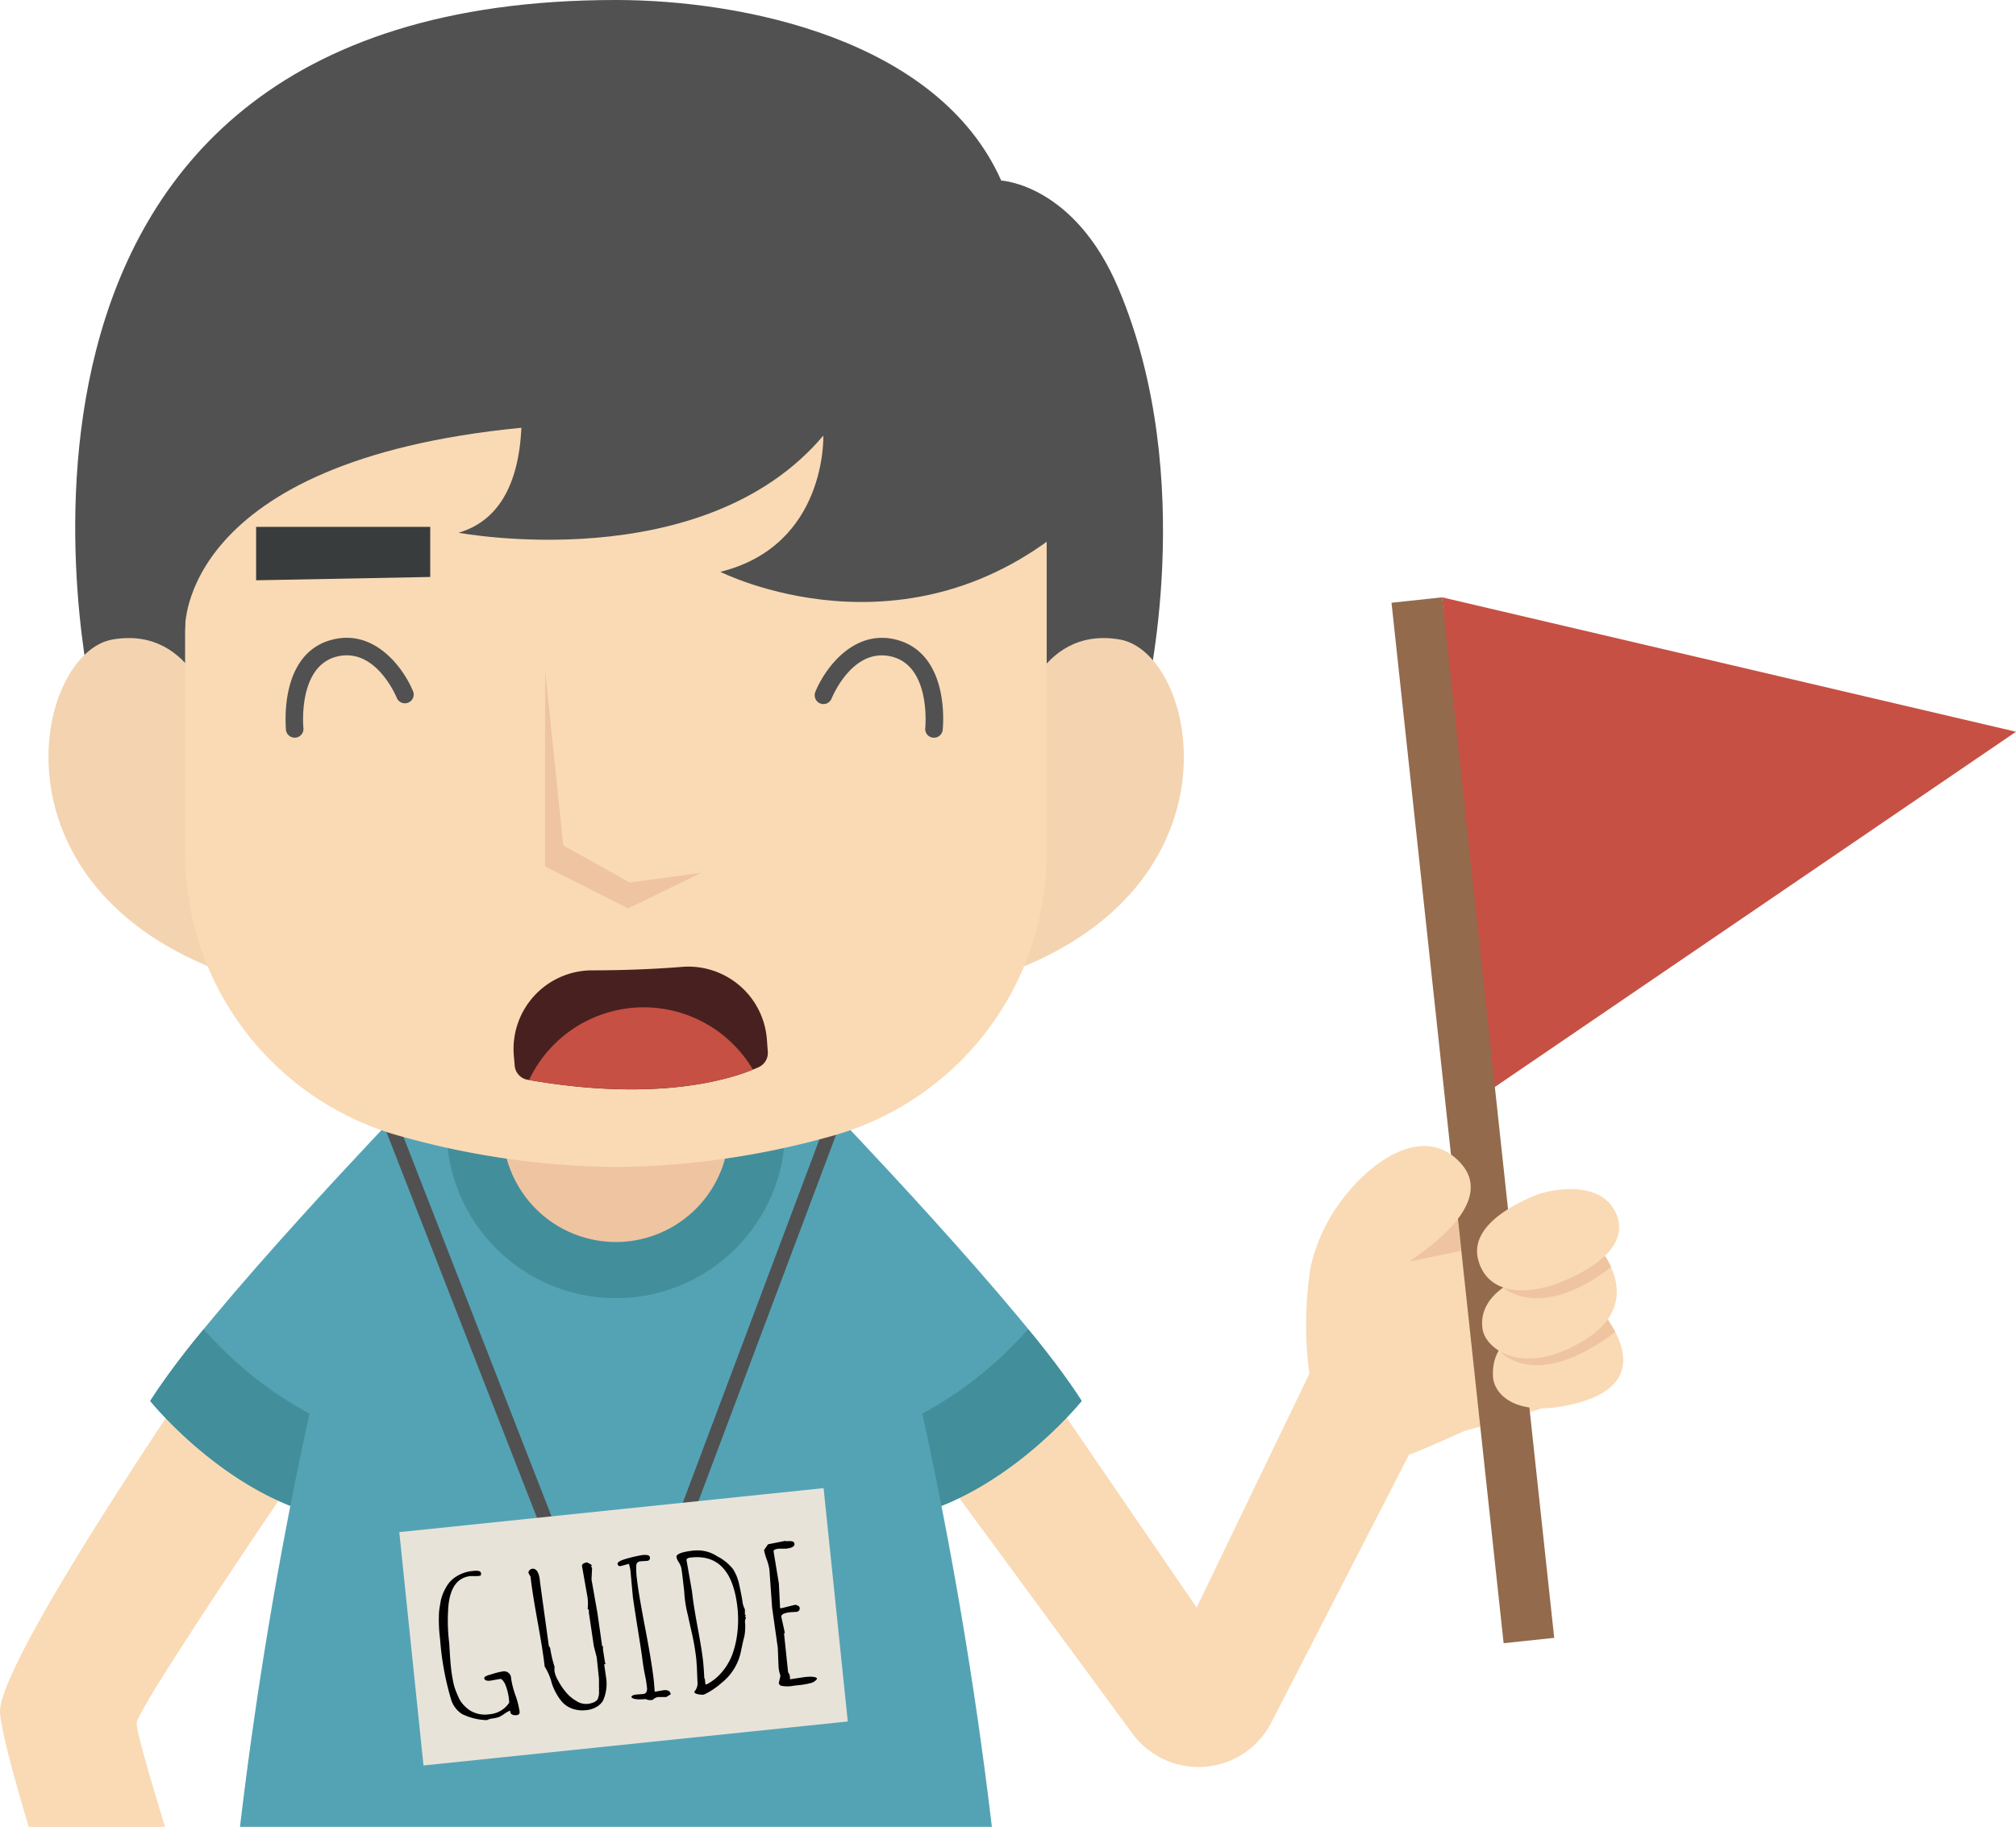 <svg xmlns="http://www.w3.org/2000/svg" viewBox="0 0 286.12 259.32"><defs><style>.cls-1{fill:#f9dab4;}.cls-2{fill:#54a3b5;}.cls-3{fill:#428e9b;}.cls-4{fill:#c65044;}.cls-5{fill:#936a4c;}.cls-6{fill:#efc4a0;}.cls-7{fill:#515151;}.cls-8{fill:#e8e3d9;}.cls-9{fill:#f4d3b0;}.cls-10{fill:#393c3d;}.cls-11{fill:#492020;}</style></defs><title>资源 306</title><g id="图层_2" data-name="图层 2"><g id="Layer_1" data-name="Layer 1"><path class="cls-1" d="M54.67,190.79,33.5,186.55S-.29,235.16,0,243.06c.08,2.1,1.75,8.53,4.08,16.26H23.42c-2.39-7.82-4.23-14.21-4-14.86C20.66,240.14,54.67,190.79,54.67,190.79Z"/><path class="cls-2" d="M57.85,156.52s-28.71,29.8-36.53,42.34c0,0,11.81,14.72,27.26,16.9Z"/><path class="cls-3" d="M48.58,215.76c-15.45-2.18-27.26-16.9-27.26-16.9a108.25,108.25,0,0,1,7.59-10.19,54.35,54.35,0,0,0,21.57,15Z"/><path class="cls-1" d="M204.08,204.14s13.78-3.66,17.91-5.33l-12-29.33-21.2,11Z"/><polygon class="cls-4" points="204.67 84.79 286.12 103.87 210.4 155.49 204.67 84.79"/><polygon class="cls-5" points="197.49 85.56 213.4 233.25 220.58 232.49 204.67 84.79 197.49 85.56"/><polygon class="cls-6" points="199.98 179.08 207.34 177.55 206.85 173.12 199.98 179.08"/><path class="cls-1" d="M186,179.91a24.6,24.6,0,0,1,2.9-7.3c4-6.67,12.63-13.68,18.31-7.61,6.58,7-10.3,15.91-10.3,15.91l10.86,22.23s-5.25,2.42-7.8,3.36l-19.53,38a11.63,11.63,0,0,1-19.72,1.58l-39.9-54.28,14.87-13.5,34.14,49.89,16-33.18A52.56,52.56,0,0,1,186,179.91Z"/><path class="cls-1" d="M227.65,186.54c.78,1.21,7.49,9.46-3.55,12.55-8.55,2.38-12.14-.92-12.22-3.85-.12-5.1,4.07-5.93,4.07-5.93Z"/><path class="cls-6" d="M214.24,190.09l13.5-3.41a22.61,22.61,0,0,1,1.52,2.42l-.46.3c-11.19,8.24-16,2.33-16,2.33l.19-.43A5.27,5.27,0,0,1,214.24,190.09Z"/><path class="cls-1" d="M227,177.26s6.69,7.44-2,12.89-14.15,1.42-14.59-1.48c-.76-5,5.29-7.2,5.29-7.2Z"/><path class="cls-6" d="M213.37,182.77h0s5.19,4.87,15.29-2.91h0a11.81,11.81,0,0,0-.86-1.55Z"/><path class="cls-1" d="M217.84,169.7c-2.07.87-9.57,4.11-8,9.32s7.63,4.6,11.63,3,10.05-5,7.87-9.83S219.9,168.82,217.84,169.7Z"/><path class="cls-2" d="M117,156.52s28.71,29.8,36.53,42.34c0,0-11.81,14.72-27.26,16.9Z"/><path class="cls-3" d="M126.24,215.76c15.45-2.18,27.26-16.9,27.26-16.9a108.25,108.25,0,0,0-7.59-10.19,54.35,54.35,0,0,1-21.57,15Z"/><path class="cls-2" d="M56.55,152.5A609.61,609.61,0,0,0,34.06,259.32H140.77a609.06,609.06,0,0,0-22.5-106.82H56.55Z"/><circle class="cls-3" cx="87.41" cy="160.24" r="24.03"/><circle class="cls-6" cx="87.41" cy="160.24" r="16.06" transform="translate(-88.55 208.78) rotate(-76.81)"/><path class="cls-7" d="M87.43,244.21,51.26,151.5h71ZM54.19,153.5l33.2,85.11,32-85.11Z"/><rect class="cls-8" x="58.23" y="214.27" width="60.54" height="33.3" transform="translate(-23.35 10.36) rotate(-5.92)"/><path d="M71.32,237.26a1,1,0,0,1,1.22,1,12.44,12.44,0,0,0,.61,2.37,12.18,12.18,0,0,1,.6,2.36c0,.28-.11.43-.42.47-.57.05-.87-.11-.91-.51a.21.21,0,0,1,0-.06.35.35,0,0,1,0-.07,3.28,3.28,0,0,0-.86.47,4.38,4.38,0,0,1-.8.46,5.51,5.51,0,0,1-.83.18,2.05,2.05,0,0,0-.81.24h.07a8.45,8.45,0,0,1-3.62-.87A3.75,3.75,0,0,1,64,241.16a40.12,40.12,0,0,1-1.54-8.48,21.43,21.43,0,0,1-.17-3.31c0-.66.11-1.24.2-1.75a5.8,5.8,0,0,1,.35-1.34,7.81,7.81,0,0,1,.6-1.19,4.15,4.15,0,0,1,.88-1,5.27,5.27,0,0,1,2.84-1.1c.71-.07,1.07,0,1.11.35s-.14.35-.49.38l-1,0c-1.81.19-2.86,1.57-3.13,4.14a25.87,25.87,0,0,0,.11,5.41c.08,1.42.14,2.41.2,3s.11,1,.15,1.27.11.68.2,1.13a7.29,7.29,0,0,0,.33,1.21q.21.53.48,1.14a3.62,3.62,0,0,0,.68,1,4.92,4.92,0,0,0,.91.78,4.11,4.11,0,0,0,2.8.53,3.67,3.67,0,0,0,2.76-1.64,7.63,7.63,0,0,0-.61-2.7c-.26-.47-.49-.69-.67-.67l-1.41.25c-.54.06-.83-.07-.86-.38,0-.16.31-.34,1-.52A10.78,10.78,0,0,1,71.32,237.26Z"/><path d="M85.75,236.25,86,238a5.82,5.82,0,0,1-.43,3.43,2.57,2.57,0,0,1-.88.85,3.64,3.64,0,0,1-1.58.48,4.26,4.26,0,0,1-1.86-.21,3.53,3.53,0,0,1-1.39-.88,6.72,6.72,0,0,1-.93-1.32,7.75,7.75,0,0,1-.63-1.46,8,8,0,0,0-1-2.33q-.23-2.14-1-6.37t-1-6.37l-.3-.54a.52.52,0,0,1,.14-.38.62.62,0,0,1,.41-.22c.59-.06,1,.57,1.09,1.88l1.25,9.06a1.12,1.12,0,0,1,.24.63,17.26,17.26,0,0,0,.58,2.36,2.65,2.65,0,0,0,0,.69,4.21,4.21,0,0,0,.47,1.2,9.3,9.3,0,0,0,1.06,1.61,5.43,5.43,0,0,0,1.51,1.31,2.49,2.49,0,0,0,1.52.45,3.19,3.19,0,0,0,.94-.2,2.05,2.05,0,0,0,.46-.28.84.84,0,0,0,.24-.45,2.54,2.54,0,0,0,.1-.45,3.73,3.73,0,0,0,0-.55,2.82,2.82,0,0,0,0-.47c0-.06,0-.14,0-.25v-.9l-.32-3.06-.41-1.59-.71-4.8,0-.35-.17-.14a7.3,7.3,0,0,0,0-1.55l-.8-4.54a.36.36,0,0,1,.22-.35,1.17,1.17,0,0,1,.52-.16l.65.37-.09.22.13.2-.08,1.64.85,4.81.66,4.66.13,0a2.88,2.88,0,0,0,0,.56l.3,1.89.11.06Z"/><path d="M94.56,240.89H93.42a1.34,1.34,0,0,0-.78.4,1.53,1.53,0,0,1-1-.11h-.09c-1.09.11-1.73,0-1.94-.26,0-.21.24-.34.79-.39l.78-.06c.47,0,.69-.33.65-.85a16.55,16.55,0,0,0-.3-1.88c-.15-.74-.27-1.47-.36-2.21s-.31-2.16-.65-4.27-.57-3.64-.7-4.57l-.29-3.15a6.28,6.28,0,0,0-.27-1.56l-1.19.33c-.26,0-.4-.09-.42-.34s.47-.51,1.49-.78a17.37,17.37,0,0,1,2.09-.46c.63-.06,1,.05,1,.34a.39.39,0,0,1-.38.49l-.86.06c-.4,0-.63.21-.68.51a10.43,10.43,0,0,0,.1,2.1c.12,1.16.5,3.43,1.15,6.83s1.07,5.95,1.25,7.68l.11,1.4,1.27-.22c.61-.06.94.13,1,.58Z"/><path d="M98.9,236.58l-.08-1.08a34,34,0,0,0-.62-3.65c-.31-1.37-.5-2.23-.57-2.57a16.79,16.79,0,0,1-.52-3.35c-.23-2.08-.37-3.23-.44-3.45a2.94,2.94,0,0,0-.38-.79A2,2,0,0,1,96,221c0-.43.83-.74,2.6-.92l.18,0a5,5,0,0,1,3,.83,6.7,6.7,0,0,1,2.25,1.82,6.35,6.35,0,0,1,.86,2.11c.19.84.34,1.6.46,2.3a3.33,3.33,0,0,0,.37,1.3v.73l.12.12-.08.24.12.12a1.12,1.12,0,0,0-.13.77,5.77,5.77,0,0,1,0,.92,4.77,4.77,0,0,1-.07.68c0,.16-.08.4-.16.72s-.19.84-.34,1.55a7.61,7.61,0,0,1-2.78,4.6,10.3,10.3,0,0,1-2.51,1.66,2.75,2.75,0,0,1-.85-.06c-.29-.06-.46-.17-.52-.35A1.68,1.68,0,0,0,99,239Zm-1.47-15.14.78,4.44c.12,1.15.38,2.86.8,5.11s.66,3.79.75,4.59.15,1.68.2,2.65l.08.1.08.76.17,0a7,7,0,0,0,2.2-1.78,8.38,8.38,0,0,0,1.37-2.27,13.25,13.25,0,0,0,.68-2.5,16,16,0,0,0,.14-4.18q-.81-7.87-6.53-7.28C97.67,221.11,97.43,221.24,97.43,221.44Z"/><path d="M112.13,238.37l2.12-.32c1.11-.11,1.68,0,1.71.26a1.53,1.53,0,0,1-1,.62,9.75,9.75,0,0,1-1.46.26l-.83.09a4.56,4.56,0,0,1-1.85,0,.54.54,0,0,1-.29-.38l.23-1v-.05a5,5,0,0,1-.26-1.17l-.11-2.76-.81-5.74-.38-5.36a6.93,6.93,0,0,0-.37-1.42,7.69,7.69,0,0,1-.39-1.38l.56-.81,2.46-.49.13.06c.55-.06.88,0,1,.07a.53.53,0,0,1,.17.33c0,.34-.37.56-1.23.65l-1,0c-.52.06-.77.19-.74.4l.75,4.54.17,3.39-.06.06.22.07,1.93-.48a.69.69,0,0,1,.43.11.43.43,0,0,1,.26.28.49.49,0,0,1-.49.6l-.81.05c-.9.1-1.34.31-1.3.66l.49,2.23-.1.17.57,5.47a1.08,1.08,0,0,1,.26.73Z"/><path class="cls-7" d="M13.09,99.17S-10.13,0,87.41,0c17.93,0,45.74,5.53,54.69,25.63,0,0,10.39.51,16.65,15.34,11.43,27.05,3.84,58.2,3.84,58.2Z"/><path class="cls-9" d="M30.58,102.55S27.8,88.77,16,90.77c-10.85,1.84-18,34,14.57,46.81Z"/><path class="cls-9" d="M144.33,102.55s2.78-13.78,14.57-11.78c10.85,1.84,18,34-14.57,46.81Z"/><path class="cls-1" d="M148.55,121.12a41.63,41.63,0,0,1-30.62,40.17,116.44,116.44,0,0,1-30.52,4.36,116.44,116.44,0,0,1-30.52-4.36,41.63,41.63,0,0,1-30.62-40.17V56.61H148.55Z"/><polygon class="cls-10" points="61.06 74.79 61.06 81.9 36.35 82.37 36.35 74.79 61.06 74.79"/><polygon class="cls-10" points="112.62 74.79 112.62 81.9 137.32 82.37 137.32 74.79 112.62 74.79"/><path class="cls-7" d="M41.82,104.71a1.25,1.25,0,0,1-1.24-1.11c0-.44-1.06-10.84,6.57-12.8,6.12-1.57,10.21,4.17,11.51,7.42a1.25,1.25,0,0,1-2.31.93c-.12-.3-3.05-7.36-8.58-5.94s-4.72,10-4.71,10.12A1.24,1.24,0,0,1,42,104.7Z"/><path class="cls-7" d="M132.56,104.71h-.14a1.23,1.23,0,0,1-1.1-1.37c0-.1.83-8.69-4.71-10.12s-8.46,5.64-8.59,5.94a1.24,1.24,0,0,1-1.62.69,1.26,1.26,0,0,1-.69-1.62c1.31-3.25,5.4-9,11.52-7.42,7.63,2,6.61,12.36,6.56,12.8A1.23,1.23,0,0,1,132.56,104.71Z"/><polygon class="cls-6" points="77.37 95.22 77.37 122.99 89.14 128.95 99.51 123.9 89.37 125.28 79.94 120 77.37 95.22"/><path class="cls-11" d="M84,137.74c3.94,0,8.41-.14,12.76-.49a11.18,11.18,0,0,1,12.08,10.28l.13,1.76a2.22,2.22,0,0,1-1.29,2.19c-3.56,1.6-14,5.08-32.81,1.79a2.22,2.22,0,0,1-1.82-2L72.94,150A11.16,11.16,0,0,1,84,137.74Z"/><path class="cls-4" d="M75.09,153.3c17.39,3,27.59.22,31.77-1.47a18,18,0,0,0-31.77,1.47Z"/><path class="cls-7" d="M26.27,89.24S25.32,65.45,74,60.72C73.61,69,70.59,74,65.09,75.62c0,0,34.63,6.52,51.76-13.79,0,0,.55,15.58-14.61,19.34,0,0,26.57,13.49,50.25-7.42V49.59H21.3V89.24Z"/></g></g></svg>